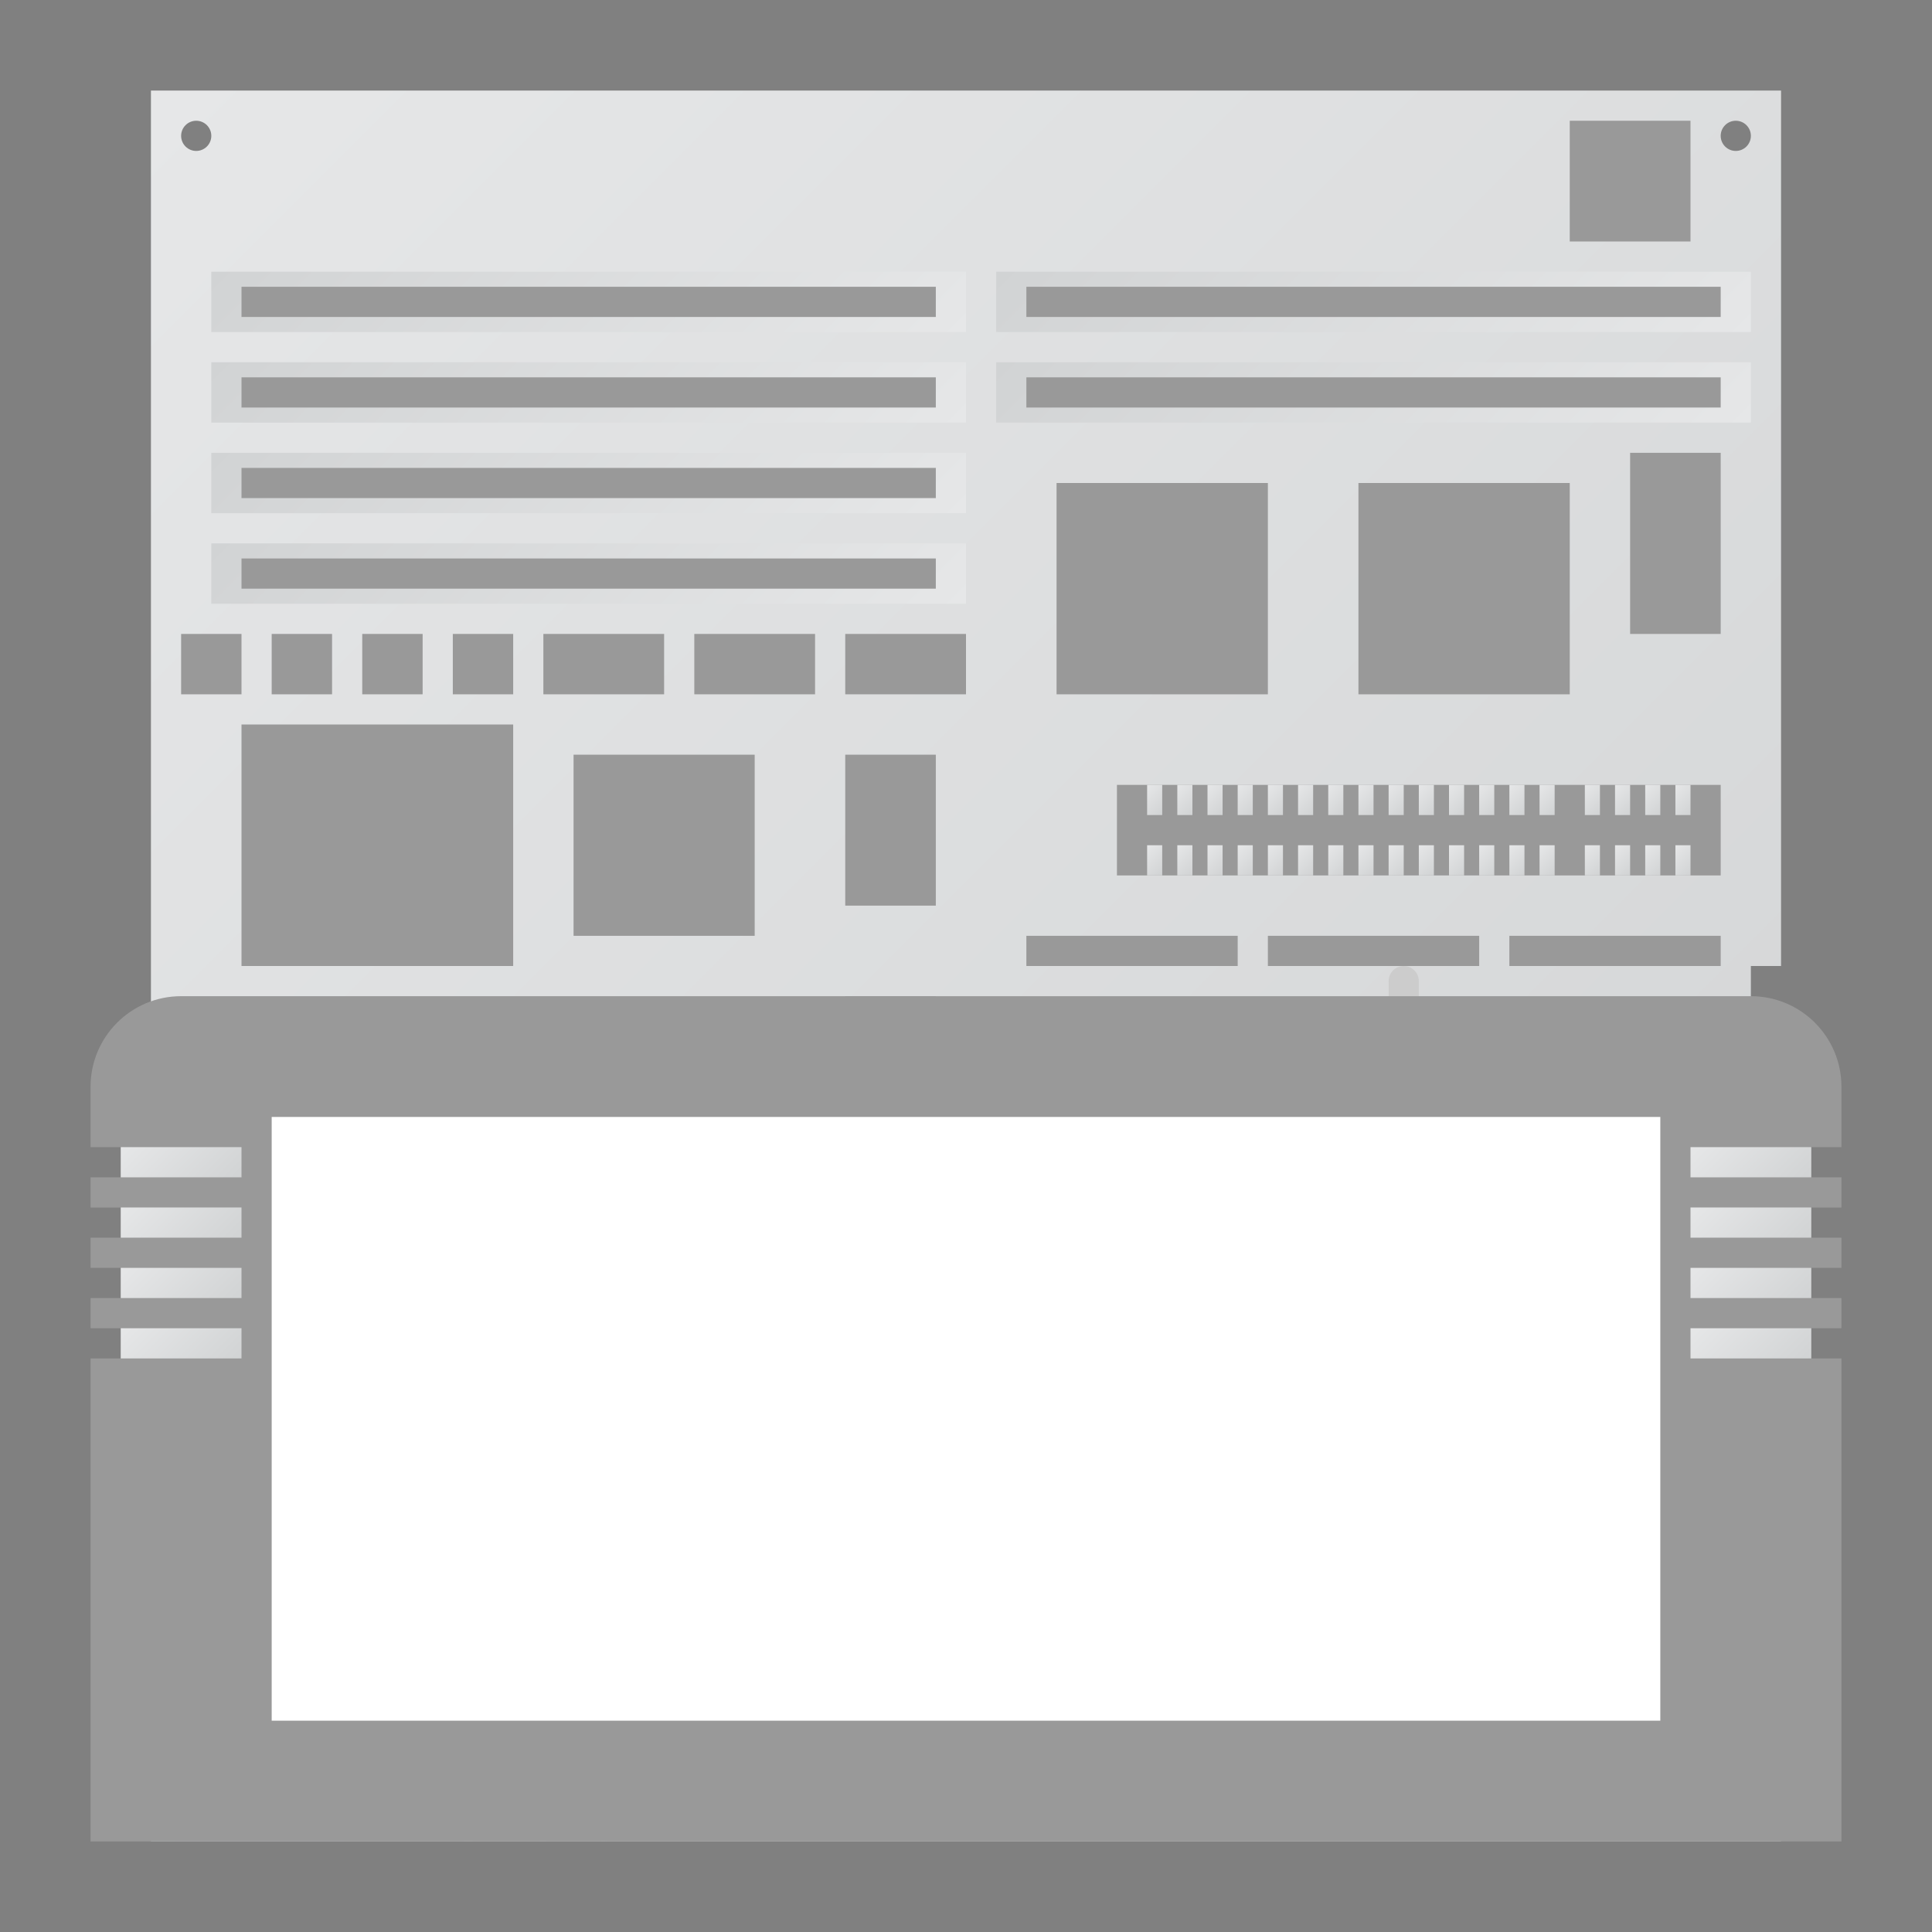 <?xml version="1.0" encoding="UTF-8" standalone="no"?>
<svg
   xmlns:dc="http://purl.org/dc/elements/1.1/"
   xmlns:cc="http://creativecommons.org/ns#"
   xmlns:rdf="http://www.w3.org/1999/02/22-rdf-syntax-ns#"
   xmlns:svg="http://www.w3.org/2000/svg"
   xmlns="http://www.w3.org/2000/svg"
   viewBox="0 0 320 320"
   height="320"
   width="320"
   xml:space="preserve"
   version="1.1"
   id="svg2"><rect x="0" y="0" width="320" height="320" fill="#808080" stroke="none"/><defs
     id="defs6"><clipPath
       id="clipPath16"
       clipPathUnits="userSpaceOnUse"><path
         id="path18"
         d="m 20,244 0,-232 216,0 0,72 -4,0 0,16 4,0 0,12 -4,0 0,16 4,0 0,116 -216,0 z m 208,-6 c 0,1.105 0.895,2 2,2 l 0,0 c 1.105,0 2,-0.895 2,-2 l 0,0 c 0,-1.105 -0.895,-2 -2,-2 l 0,0 c -1.105,0 -2,0.895 -2,2 m -204,0 c 0,1.105 0.896,2 2,2 l 0,0 c 1.104,0 2,-0.895 2,-2 l 0,0 c 0,-1.105 -0.896,-2 -2,-2 l 0,0 c -1.104,0 -2,0.895 -2,2 M 228,18 c 0,1.104 0.895,2 2,2 l 0,0 c 1.105,0 2,-0.896 2,-2 l 0,0 c 0,-1.104 -0.895,-2 -2,-2 l 0,0 c -1.105,0 -2,0.896 -2,2 M 24,18 c 0,1.104 0.896,2 2,2 l 0,0 c 1.104,0 2,-0.896 2,-2 l 0,0 c 0,-1.104 -0.896,-2 -2,-2 l 0,0 c -1.104,0 -2,0.896 -2,2" /></clipPath><linearGradient
       id="linearGradient24"
       spreadMethod="pad"
       gradientTransform="matrix(224,-224,-224,-224,16,240)"
       gradientUnits="userSpaceOnUse"
       y2="0"
       x2="1"
       y1="0"
       x1="0"><stop
         id="stop26"
         offset="0"
         style="stop-opacity:1;stop-color:#e6e7e8" /><stop
         id="stop28"
         offset="1"
         style="stop-opacity:1;stop-color:#d1d3d4" /></linearGradient><clipPath
       id="clipPath36"
       clipPathUnits="userSpaceOnUse"><path
         id="path38"
         d="M 0,256 256,256 256,0 0,0 0,256 Z" /></clipPath><clipPath
       id="clipPath66"
       clipPathUnits="userSpaceOnUse"><path
         id="path68"
         d="m 132,212 100,0 0,7.999 -100,0 0,-7.999 z" /></clipPath><linearGradient
       id="linearGradient74"
       spreadMethod="pad"
       gradientTransform="matrix(-54,54,54,54,209,189)"
       gradientUnits="userSpaceOnUse"
       y2="0"
       x2="1"
       y1="0"
       x1="0"><stop
         id="stop76"
         offset="0"
         style="stop-opacity:1;stop-color:#e6e7e8" /><stop
         id="stop78"
         offset="1"
         style="stop-opacity:1;stop-color:#d1d3d4" /></linearGradient><clipPath
       id="clipPath86"
       clipPathUnits="userSpaceOnUse"><path
         id="path88"
         d="m 132,200 100,0 0,8 -100,0 0,-8 z" /></clipPath><linearGradient
       id="linearGradient94"
       spreadMethod="pad"
       gradientTransform="matrix(-54,54,54,54,209,177)"
       gradientUnits="userSpaceOnUse"
       y2="0"
       x2="1"
       y1="0"
       x1="0"><stop
         id="stop96"
         offset="0"
         style="stop-opacity:1;stop-color:#e6e7e8" /><stop
         id="stop98"
         offset="1"
         style="stop-opacity:1;stop-color:#d1d3d4" /></linearGradient><clipPath
       id="clipPath106"
       clipPathUnits="userSpaceOnUse"><path
         id="path108"
         d="M 0,256 256,256 256,0 0,0 0,256 Z" /></clipPath><clipPath
       id="clipPath116"
       clipPathUnits="userSpaceOnUse"><path
         id="path118"
         d="m 28,212 100,0 0,7.999 -100,0 0,-7.999 z" /></clipPath><linearGradient
       id="linearGradient124"
       spreadMethod="pad"
       gradientTransform="matrix(-54,54,54,54,105,189)"
       gradientUnits="userSpaceOnUse"
       y2="0"
       x2="1"
       y1="0"
       x1="0"><stop
         id="stop126"
         offset="0"
         style="stop-opacity:1;stop-color:#e6e7e8" /><stop
         id="stop128"
         offset="1"
         style="stop-opacity:1;stop-color:#d1d3d4" /></linearGradient><clipPath
       id="clipPath136"
       clipPathUnits="userSpaceOnUse"><path
         id="path138"
         d="m 28,200 100,0 0,8 -100,0 0,-8 z" /></clipPath><linearGradient
       id="linearGradient144"
       spreadMethod="pad"
       gradientTransform="matrix(-54,54,54,54,105,177)"
       gradientUnits="userSpaceOnUse"
       y2="0"
       x2="1"
       y1="0"
       x1="0"><stop
         id="stop146"
         offset="0"
         style="stop-opacity:1;stop-color:#e6e7e8" /><stop
         id="stop148"
         offset="1"
         style="stop-opacity:1;stop-color:#d1d3d4" /></linearGradient><clipPath
       id="clipPath156"
       clipPathUnits="userSpaceOnUse"><path
         id="path158"
         d="m 28,188 100,0 0,8 -100,0 0,-8 z" /></clipPath><linearGradient
       id="linearGradient164"
       spreadMethod="pad"
       gradientTransform="matrix(-54,54,54,54,105,165)"
       gradientUnits="userSpaceOnUse"
       y2="0"
       x2="1"
       y1="0"
       x1="0"><stop
         id="stop166"
         offset="0"
         style="stop-opacity:1;stop-color:#e6e7e8" /><stop
         id="stop168"
         offset="1"
         style="stop-opacity:1;stop-color:#d1d3d4" /></linearGradient><clipPath
       id="clipPath176"
       clipPathUnits="userSpaceOnUse"><path
         id="path178"
         d="m 28,176 100,0 0,7.999 -100,0 0,-7.999 z" /></clipPath><linearGradient
       id="linearGradient184"
       spreadMethod="pad"
       gradientTransform="matrix(-54,54,54,54,105,153)"
       gradientUnits="userSpaceOnUse"
       y2="0"
       x2="1"
       y1="0"
       x1="0"><stop
         id="stop186"
         offset="0"
         style="stop-opacity:1;stop-color:#e6e7e8" /><stop
         id="stop188"
         offset="1"
         style="stop-opacity:1;stop-color:#d1d3d4" /></linearGradient><clipPath
       id="clipPath196"
       clipPathUnits="userSpaceOnUse"><path
         id="path198"
         d="m 152,148 2,0 0,4 -2,0 0,-4 z" /></clipPath><linearGradient
       id="linearGradient204"
       spreadMethod="pad"
       gradientTransform="matrix(3,-3,-3,-3,151.5,151.5)"
       gradientUnits="userSpaceOnUse"
       y2="0"
       x2="1"
       y1="0"
       x1="0"><stop
         id="stop206"
         offset="0"
         style="stop-opacity:1;stop-color:#e6e7e8" /><stop
         id="stop208"
         offset="1"
         style="stop-opacity:1;stop-color:#d1d3d4" /></linearGradient><clipPath
       id="clipPath216"
       clipPathUnits="userSpaceOnUse"><path
         id="path218"
         d="m 156,148 2.001,0 0,4 -2.001,0 0,-4 z" /></clipPath><linearGradient
       id="linearGradient224"
       spreadMethod="pad"
       gradientTransform="matrix(3,-3,-3,-3,155.5,151.5)"
       gradientUnits="userSpaceOnUse"
       y2="0"
       x2="1"
       y1="0"
       x1="0"><stop
         id="stop226"
         offset="0"
         style="stop-opacity:1;stop-color:#e6e7e8" /><stop
         id="stop228"
         offset="1"
         style="stop-opacity:1;stop-color:#d1d3d4" /></linearGradient><clipPath
       id="clipPath236"
       clipPathUnits="userSpaceOnUse"><path
         id="path238"
         d="m 160,148 2,0 0,4 -2,0 0,-4 z" /></clipPath><linearGradient
       id="linearGradient244"
       spreadMethod="pad"
       gradientTransform="matrix(3,-3,-3,-3,159.5,151.5)"
       gradientUnits="userSpaceOnUse"
       y2="0"
       x2="1"
       y1="0"
       x1="0"><stop
         id="stop246"
         offset="0"
         style="stop-opacity:1;stop-color:#e6e7e8" /><stop
         id="stop248"
         offset="1"
         style="stop-opacity:1;stop-color:#d1d3d4" /></linearGradient><clipPath
       id="clipPath256"
       clipPathUnits="userSpaceOnUse"><path
         id="path258"
         d="m 164,148 2,0 0,4 -2,0 0,-4 z" /></clipPath><linearGradient
       id="linearGradient264"
       spreadMethod="pad"
       gradientTransform="matrix(3,-3,-3,-3,163.5,151.5)"
       gradientUnits="userSpaceOnUse"
       y2="0"
       x2="1"
       y1="0"
       x1="0"><stop
         id="stop266"
         offset="0"
         style="stop-opacity:1;stop-color:#e6e7e8" /><stop
         id="stop268"
         offset="1"
         style="stop-opacity:1;stop-color:#d1d3d4" /></linearGradient><clipPath
       id="clipPath276"
       clipPathUnits="userSpaceOnUse"><path
         id="path278"
         d="m 168,148 2,0 0,4 -2,0 0,-4 z" /></clipPath><linearGradient
       id="linearGradient284"
       spreadMethod="pad"
       gradientTransform="matrix(3,-3,-3,-3,167.5,151.5)"
       gradientUnits="userSpaceOnUse"
       y2="0"
       x2="1"
       y1="0"
       x1="0"><stop
         id="stop286"
         offset="0"
         style="stop-opacity:1;stop-color:#e6e7e8" /><stop
         id="stop288"
         offset="1"
         style="stop-opacity:1;stop-color:#d1d3d4" /></linearGradient><clipPath
       id="clipPath296"
       clipPathUnits="userSpaceOnUse"><path
         id="path298"
         d="m 172,148 2,0 0,4 -2,0 0,-4 z" /></clipPath><linearGradient
       id="linearGradient304"
       spreadMethod="pad"
       gradientTransform="matrix(3,-3,-3,-3,171.5,151.5)"
       gradientUnits="userSpaceOnUse"
       y2="0"
       x2="1"
       y1="0"
       x1="0"><stop
         id="stop306"
         offset="0"
         style="stop-opacity:1;stop-color:#e6e7e8" /><stop
         id="stop308"
         offset="1"
         style="stop-opacity:1;stop-color:#d1d3d4" /></linearGradient><clipPath
       id="clipPath316"
       clipPathUnits="userSpaceOnUse"><path
         id="path318"
         d="m 176,148 2,0 0,4 -2,0 0,-4 z" /></clipPath><linearGradient
       id="linearGradient324"
       spreadMethod="pad"
       gradientTransform="matrix(3,-3,-3,-3,175.5,151.5)"
       gradientUnits="userSpaceOnUse"
       y2="0"
       x2="1"
       y1="0"
       x1="0"><stop
         id="stop326"
         offset="0"
         style="stop-opacity:1;stop-color:#e6e7e8" /><stop
         id="stop328"
         offset="1"
         style="stop-opacity:1;stop-color:#d1d3d4" /></linearGradient><clipPath
       id="clipPath336"
       clipPathUnits="userSpaceOnUse"><path
         id="path338"
         d="m 180,148 2,0 0,4 -2,0 0,-4 z" /></clipPath><linearGradient
       id="linearGradient344"
       spreadMethod="pad"
       gradientTransform="matrix(3,-3,-3,-3,179.5,151.5)"
       gradientUnits="userSpaceOnUse"
       y2="0"
       x2="1"
       y1="0"
       x1="0"><stop
         id="stop346"
         offset="0"
         style="stop-opacity:1;stop-color:#e6e7e8" /><stop
         id="stop348"
         offset="1"
         style="stop-opacity:1;stop-color:#d1d3d4" /></linearGradient><clipPath
       id="clipPath356"
       clipPathUnits="userSpaceOnUse"><path
         id="path358"
         d="m 184,148 2.001,0 0,4 -2.001,0 0,-4 z" /></clipPath><linearGradient
       id="linearGradient364"
       spreadMethod="pad"
       gradientTransform="matrix(3,-3,-3,-3,183.5,151.5)"
       gradientUnits="userSpaceOnUse"
       y2="0"
       x2="1"
       y1="0"
       x1="0"><stop
         id="stop366"
         offset="0"
         style="stop-opacity:1;stop-color:#e6e7e8" /><stop
         id="stop368"
         offset="1"
         style="stop-opacity:1;stop-color:#d1d3d4" /></linearGradient><clipPath
       id="clipPath376"
       clipPathUnits="userSpaceOnUse"><path
         id="path378"
         d="m 188,148 2,0 0,4 -2,0 0,-4 z" /></clipPath><linearGradient
       id="linearGradient384"
       spreadMethod="pad"
       gradientTransform="matrix(3,-3,-3,-3,187.5,151.5)"
       gradientUnits="userSpaceOnUse"
       y2="0"
       x2="1"
       y1="0"
       x1="0"><stop
         id="stop386"
         offset="0"
         style="stop-opacity:1;stop-color:#e6e7e8" /><stop
         id="stop388"
         offset="1"
         style="stop-opacity:1;stop-color:#d1d3d4" /></linearGradient><clipPath
       id="clipPath396"
       clipPathUnits="userSpaceOnUse"><path
         id="path398"
         d="m 192,148 2.001,0 0,4 -2.001,0 0,-4 z" /></clipPath><linearGradient
       id="linearGradient404"
       spreadMethod="pad"
       gradientTransform="matrix(3,-3,-3,-3,191.5,151.5)"
       gradientUnits="userSpaceOnUse"
       y2="0"
       x2="1"
       y1="0"
       x1="0"><stop
         id="stop406"
         offset="0"
         style="stop-opacity:1;stop-color:#e6e7e8" /><stop
         id="stop408"
         offset="1"
         style="stop-opacity:1;stop-color:#d1d3d4" /></linearGradient><clipPath
       id="clipPath416"
       clipPathUnits="userSpaceOnUse"><path
         id="path418"
         d="m 196,148 2,0 0,4 -2,0 0,-4 z" /></clipPath><linearGradient
       id="linearGradient424"
       spreadMethod="pad"
       gradientTransform="matrix(3,-3,-3,-3,195.5,151.5)"
       gradientUnits="userSpaceOnUse"
       y2="0"
       x2="1"
       y1="0"
       x1="0"><stop
         id="stop426"
         offset="0"
         style="stop-opacity:1;stop-color:#e6e7e8" /><stop
         id="stop428"
         offset="1"
         style="stop-opacity:1;stop-color:#d1d3d4" /></linearGradient><clipPath
       id="clipPath436"
       clipPathUnits="userSpaceOnUse"><path
         id="path438"
         d="m 200,148 2,0 0,4 -2,0 0,-4 z" /></clipPath><linearGradient
       id="linearGradient444"
       spreadMethod="pad"
       gradientTransform="matrix(3,-3,-3,-3,199.5,151.5)"
       gradientUnits="userSpaceOnUse"
       y2="0"
       x2="1"
       y1="0"
       x1="0"><stop
         id="stop446"
         offset="0"
         style="stop-opacity:1;stop-color:#e6e7e8" /><stop
         id="stop448"
         offset="1"
         style="stop-opacity:1;stop-color:#d1d3d4" /></linearGradient><clipPath
       id="clipPath456"
       clipPathUnits="userSpaceOnUse"><path
         id="path458"
         d="m 204,148 2,0 0,4 -2,0 0,-4 z" /></clipPath><linearGradient
       id="linearGradient464"
       spreadMethod="pad"
       gradientTransform="matrix(3,-3,-3,-3,203.5,151.5)"
       gradientUnits="userSpaceOnUse"
       y2="0"
       x2="1"
       y1="0"
       x1="0"><stop
         id="stop466"
         offset="0"
         style="stop-opacity:1;stop-color:#e6e7e8" /><stop
         id="stop468"
         offset="1"
         style="stop-opacity:1;stop-color:#d1d3d4" /></linearGradient><clipPath
       id="clipPath476"
       clipPathUnits="userSpaceOnUse"><path
         id="path478"
         d="m 210,148 2.001,0 0,4 -2.001,0 0,-4 z" /></clipPath><linearGradient
       id="linearGradient484"
       spreadMethod="pad"
       gradientTransform="matrix(3,-3,-3,-3,209.5,151.5)"
       gradientUnits="userSpaceOnUse"
       y2="0"
       x2="1"
       y1="0"
       x1="0"><stop
         id="stop486"
         offset="0"
         style="stop-opacity:1;stop-color:#e6e7e8" /><stop
         id="stop488"
         offset="1"
         style="stop-opacity:1;stop-color:#d1d3d4" /></linearGradient><clipPath
       id="clipPath496"
       clipPathUnits="userSpaceOnUse"><path
         id="path498"
         d="m 214,148 2,0 0,4 -2,0 0,-4 z" /></clipPath><linearGradient
       id="linearGradient504"
       spreadMethod="pad"
       gradientTransform="matrix(3,-3,-3,-3,213.5,151.5)"
       gradientUnits="userSpaceOnUse"
       y2="0"
       x2="1"
       y1="0"
       x1="0"><stop
         id="stop506"
         offset="0"
         style="stop-opacity:1;stop-color:#e6e7e8" /><stop
         id="stop508"
         offset="1"
         style="stop-opacity:1;stop-color:#d1d3d4" /></linearGradient><clipPath
       id="clipPath516"
       clipPathUnits="userSpaceOnUse"><path
         id="path518"
         d="m 218,148 2,0 0,4 -2,0 0,-4 z" /></clipPath><linearGradient
       id="linearGradient524"
       spreadMethod="pad"
       gradientTransform="matrix(3,-3,-3,-3,217.5,151.5)"
       gradientUnits="userSpaceOnUse"
       y2="0"
       x2="1"
       y1="0"
       x1="0"><stop
         id="stop526"
         offset="0"
         style="stop-opacity:1;stop-color:#e6e7e8" /><stop
         id="stop528"
         offset="1"
         style="stop-opacity:1;stop-color:#d1d3d4" /></linearGradient><clipPath
       id="clipPath536"
       clipPathUnits="userSpaceOnUse"><path
         id="path538"
         d="m 222,148 2,0 0,4 -2,0 0,-4 z" /></clipPath><linearGradient
       id="linearGradient544"
       spreadMethod="pad"
       gradientTransform="matrix(3,-3,-3,-3,221.5,151.5)"
       gradientUnits="userSpaceOnUse"
       y2="0"
       x2="1"
       y1="0"
       x1="0"><stop
         id="stop546"
         offset="0"
         style="stop-opacity:1;stop-color:#e6e7e8" /><stop
         id="stop548"
         offset="1"
         style="stop-opacity:1;stop-color:#d1d3d4" /></linearGradient><clipPath
       id="clipPath556"
       clipPathUnits="userSpaceOnUse"><path
         id="path558"
         d="m 152,140 2,0 0,4 -2,0 0,-4 z" /></clipPath><linearGradient
       id="linearGradient564"
       spreadMethod="pad"
       gradientTransform="matrix(3,-3,-3,-3,151.5,143.5)"
       gradientUnits="userSpaceOnUse"
       y2="0"
       x2="1"
       y1="0"
       x1="0"><stop
         id="stop566"
         offset="0"
         style="stop-opacity:1;stop-color:#e6e7e8" /><stop
         id="stop568"
         offset="1"
         style="stop-opacity:1;stop-color:#d1d3d4" /></linearGradient><clipPath
       id="clipPath576"
       clipPathUnits="userSpaceOnUse"><path
         id="path578"
         d="m 156,140 2.001,0 0,4 -2.001,0 0,-4 z" /></clipPath><linearGradient
       id="linearGradient584"
       spreadMethod="pad"
       gradientTransform="matrix(3,-3,-3,-3,155.5,143.5)"
       gradientUnits="userSpaceOnUse"
       y2="0"
       x2="1"
       y1="0"
       x1="0"><stop
         id="stop586"
         offset="0"
         style="stop-opacity:1;stop-color:#e6e7e8" /><stop
         id="stop588"
         offset="1"
         style="stop-opacity:1;stop-color:#d1d3d4" /></linearGradient><clipPath
       id="clipPath596"
       clipPathUnits="userSpaceOnUse"><path
         id="path598"
         d="m 160,140 2,0 0,4 -2,0 0,-4 z" /></clipPath><linearGradient
       id="linearGradient604"
       spreadMethod="pad"
       gradientTransform="matrix(3,-3,-3,-3,159.5,143.5)"
       gradientUnits="userSpaceOnUse"
       y2="0"
       x2="1"
       y1="0"
       x1="0"><stop
         id="stop606"
         offset="0"
         style="stop-opacity:1;stop-color:#e6e7e8" /><stop
         id="stop608"
         offset="1"
         style="stop-opacity:1;stop-color:#d1d3d4" /></linearGradient><clipPath
       id="clipPath616"
       clipPathUnits="userSpaceOnUse"><path
         id="path618"
         d="m 164,140 2,0 0,4 -2,0 0,-4 z" /></clipPath><linearGradient
       id="linearGradient624"
       spreadMethod="pad"
       gradientTransform="matrix(3,-3,-3,-3,163.5,143.5)"
       gradientUnits="userSpaceOnUse"
       y2="0"
       x2="1"
       y1="0"
       x1="0"><stop
         id="stop626"
         offset="0"
         style="stop-opacity:1;stop-color:#e6e7e8" /><stop
         id="stop628"
         offset="1"
         style="stop-opacity:1;stop-color:#d1d3d4" /></linearGradient><clipPath
       id="clipPath636"
       clipPathUnits="userSpaceOnUse"><path
         id="path638"
         d="m 168,140 2,0 0,4 -2,0 0,-4 z" /></clipPath><linearGradient
       id="linearGradient644"
       spreadMethod="pad"
       gradientTransform="matrix(3,-3,-3,-3,167.5,143.5)"
       gradientUnits="userSpaceOnUse"
       y2="0"
       x2="1"
       y1="0"
       x1="0"><stop
         id="stop646"
         offset="0"
         style="stop-opacity:1;stop-color:#e6e7e8" /><stop
         id="stop648"
         offset="1"
         style="stop-opacity:1;stop-color:#d1d3d4" /></linearGradient><clipPath
       id="clipPath656"
       clipPathUnits="userSpaceOnUse"><path
         id="path658"
         d="m 172,140 2,0 0,4 -2,0 0,-4 z" /></clipPath><linearGradient
       id="linearGradient664"
       spreadMethod="pad"
       gradientTransform="matrix(3,-3,-3,-3,171.5,143.5)"
       gradientUnits="userSpaceOnUse"
       y2="0"
       x2="1"
       y1="0"
       x1="0"><stop
         id="stop666"
         offset="0"
         style="stop-opacity:1;stop-color:#e6e7e8" /><stop
         id="stop668"
         offset="1"
         style="stop-opacity:1;stop-color:#d1d3d4" /></linearGradient><clipPath
       id="clipPath676"
       clipPathUnits="userSpaceOnUse"><path
         id="path678"
         d="m 176,140 2,0 0,4 -2,0 0,-4 z" /></clipPath><linearGradient
       id="linearGradient684"
       spreadMethod="pad"
       gradientTransform="matrix(3,-3,-3,-3,175.5,143.5)"
       gradientUnits="userSpaceOnUse"
       y2="0"
       x2="1"
       y1="0"
       x1="0"><stop
         id="stop686"
         offset="0"
         style="stop-opacity:1;stop-color:#e6e7e8" /><stop
         id="stop688"
         offset="1"
         style="stop-opacity:1;stop-color:#d1d3d4" /></linearGradient><clipPath
       id="clipPath696"
       clipPathUnits="userSpaceOnUse"><path
         id="path698"
         d="m 180,140 2,0 0,4 -2,0 0,-4 z" /></clipPath><linearGradient
       id="linearGradient704"
       spreadMethod="pad"
       gradientTransform="matrix(3,-3,-3,-3,179.5,143.5)"
       gradientUnits="userSpaceOnUse"
       y2="0"
       x2="1"
       y1="0"
       x1="0"><stop
         id="stop706"
         offset="0"
         style="stop-opacity:1;stop-color:#e6e7e8" /><stop
         id="stop708"
         offset="1"
         style="stop-opacity:1;stop-color:#d1d3d4" /></linearGradient><clipPath
       id="clipPath716"
       clipPathUnits="userSpaceOnUse"><path
         id="path718"
         d="m 184,140 2.001,0 0,4 -2.001,0 0,-4 z" /></clipPath><linearGradient
       id="linearGradient724"
       spreadMethod="pad"
       gradientTransform="matrix(3,-3,-3,-3,183.5,143.5)"
       gradientUnits="userSpaceOnUse"
       y2="0"
       x2="1"
       y1="0"
       x1="0"><stop
         id="stop726"
         offset="0"
         style="stop-opacity:1;stop-color:#e6e7e8" /><stop
         id="stop728"
         offset="1"
         style="stop-opacity:1;stop-color:#d1d3d4" /></linearGradient><clipPath
       id="clipPath736"
       clipPathUnits="userSpaceOnUse"><path
         id="path738"
         d="m 188,140 2,0 0,4 -2,0 0,-4 z" /></clipPath><linearGradient
       id="linearGradient744"
       spreadMethod="pad"
       gradientTransform="matrix(3,-3,-3,-3,187.5,143.5)"
       gradientUnits="userSpaceOnUse"
       y2="0"
       x2="1"
       y1="0"
       x1="0"><stop
         id="stop746"
         offset="0"
         style="stop-opacity:1;stop-color:#e6e7e8" /><stop
         id="stop748"
         offset="1"
         style="stop-opacity:1;stop-color:#d1d3d4" /></linearGradient><clipPath
       id="clipPath756"
       clipPathUnits="userSpaceOnUse"><path
         id="path758"
         d="m 192,140 2.001,0 0,4 -2.001,0 0,-4 z" /></clipPath><linearGradient
       id="linearGradient764"
       spreadMethod="pad"
       gradientTransform="matrix(3,-3,-3,-3,191.5,143.5)"
       gradientUnits="userSpaceOnUse"
       y2="0"
       x2="1"
       y1="0"
       x1="0"><stop
         id="stop766"
         offset="0"
         style="stop-opacity:1;stop-color:#e6e7e8" /><stop
         id="stop768"
         offset="1"
         style="stop-opacity:1;stop-color:#d1d3d4" /></linearGradient><clipPath
       id="clipPath776"
       clipPathUnits="userSpaceOnUse"><path
         id="path778"
         d="m 196,140 2,0 0,4 -2,0 0,-4 z" /></clipPath><linearGradient
       id="linearGradient784"
       spreadMethod="pad"
       gradientTransform="matrix(3,-3,-3,-3,195.5,143.5)"
       gradientUnits="userSpaceOnUse"
       y2="0"
       x2="1"
       y1="0"
       x1="0"><stop
         id="stop786"
         offset="0"
         style="stop-opacity:1;stop-color:#e6e7e8" /><stop
         id="stop788"
         offset="1"
         style="stop-opacity:1;stop-color:#d1d3d4" /></linearGradient><clipPath
       id="clipPath796"
       clipPathUnits="userSpaceOnUse"><path
         id="path798"
         d="m 200,140 2,0 0,4 -2,0 0,-4 z" /></clipPath><linearGradient
       id="linearGradient804"
       spreadMethod="pad"
       gradientTransform="matrix(3,-3,-3,-3,199.5,143.5)"
       gradientUnits="userSpaceOnUse"
       y2="0"
       x2="1"
       y1="0"
       x1="0"><stop
         id="stop806"
         offset="0"
         style="stop-opacity:1;stop-color:#e6e7e8" /><stop
         id="stop808"
         offset="1"
         style="stop-opacity:1;stop-color:#d1d3d4" /></linearGradient><clipPath
       id="clipPath816"
       clipPathUnits="userSpaceOnUse"><path
         id="path818"
         d="m 204,140 2,0 0,4 -2,0 0,-4 z" /></clipPath><linearGradient
       id="linearGradient824"
       spreadMethod="pad"
       gradientTransform="matrix(3,-3,-3,-3,203.5,143.5)"
       gradientUnits="userSpaceOnUse"
       y2="0"
       x2="1"
       y1="0"
       x1="0"><stop
         id="stop826"
         offset="0"
         style="stop-opacity:1;stop-color:#e6e7e8" /><stop
         id="stop828"
         offset="1"
         style="stop-opacity:1;stop-color:#d1d3d4" /></linearGradient><clipPath
       id="clipPath836"
       clipPathUnits="userSpaceOnUse"><path
         id="path838"
         d="m 210,140 2.001,0 0,4 -2.001,0 0,-4 z" /></clipPath><linearGradient
       id="linearGradient844"
       spreadMethod="pad"
       gradientTransform="matrix(3,-3,-3,-3,209.5,143.5)"
       gradientUnits="userSpaceOnUse"
       y2="0"
       x2="1"
       y1="0"
       x1="0"><stop
         id="stop846"
         offset="0"
         style="stop-opacity:1;stop-color:#e6e7e8" /><stop
         id="stop848"
         offset="1"
         style="stop-opacity:1;stop-color:#d1d3d4" /></linearGradient><clipPath
       id="clipPath856"
       clipPathUnits="userSpaceOnUse"><path
         id="path858"
         d="m 214,140 2,0 0,4 -2,0 0,-4 z" /></clipPath><linearGradient
       id="linearGradient864"
       spreadMethod="pad"
       gradientTransform="matrix(3,-3,-3,-3,213.5,143.5)"
       gradientUnits="userSpaceOnUse"
       y2="0"
       x2="1"
       y1="0"
       x1="0"><stop
         id="stop866"
         offset="0"
         style="stop-opacity:1;stop-color:#e6e7e8" /><stop
         id="stop868"
         offset="1"
         style="stop-opacity:1;stop-color:#d1d3d4" /></linearGradient><clipPath
       id="clipPath876"
       clipPathUnits="userSpaceOnUse"><path
         id="path878"
         d="m 218,140 2,0 0,4 -2,0 0,-4 z" /></clipPath><linearGradient
       id="linearGradient884"
       spreadMethod="pad"
       gradientTransform="matrix(3,-3,-3,-3,217.5,143.5)"
       gradientUnits="userSpaceOnUse"
       y2="0"
       x2="1"
       y1="0"
       x1="0"><stop
         id="stop886"
         offset="0"
         style="stop-opacity:1;stop-color:#e6e7e8" /><stop
         id="stop888"
         offset="1"
         style="stop-opacity:1;stop-color:#d1d3d4" /></linearGradient><clipPath
       id="clipPath896"
       clipPathUnits="userSpaceOnUse"><path
         id="path898"
         d="m 222,140 2,0 0,4 -2,0 0,-4 z" /></clipPath><linearGradient
       id="linearGradient904"
       spreadMethod="pad"
       gradientTransform="matrix(3,-3,-3,-3,221.5,143.5)"
       gradientUnits="userSpaceOnUse"
       y2="0"
       x2="1"
       y1="0"
       x1="0"><stop
         id="stop906"
         offset="0"
         style="stop-opacity:1;stop-color:#e6e7e8" /><stop
         id="stop908"
         offset="1"
         style="stop-opacity:1;stop-color:#d1d3d4" /></linearGradient><clipPath
       id="clipPath916"
       clipPathUnits="userSpaceOnUse"><path
         id="path918"
         d="M 0,256 256,256 256,0 0,0 0,256 Z" /></clipPath><clipPath
       id="clipPath1128"
       clipPathUnits="userSpaceOnUse"><path
         id="path1130"
         d="m 16,100 16,0 0,4.001 -16,0 0,-4.001 z" /></clipPath><linearGradient
       id="linearGradient1136"
       spreadMethod="pad"
       gradientTransform="matrix(10,-10,-10,-10,19,107)"
       gradientUnits="userSpaceOnUse"
       y2="0"
       x2="1"
       y1="0"
       x1="0"><stop
         id="stop1138"
         offset="0"
         style="stop-opacity:1;stop-color:#e6e7e8" /><stop
         id="stop1140"
         offset="1"
         style="stop-opacity:1;stop-color:#d1d3d4" /></linearGradient><clipPath
       id="clipPath1148"
       clipPathUnits="userSpaceOnUse"><path
         id="path1150"
         d="m 16,92 16,0 0,4.001 -16,0 L 16,92 Z" /></clipPath><linearGradient
       id="linearGradient1156"
       spreadMethod="pad"
       gradientTransform="matrix(10,-10,-10,-10,19,99)"
       gradientUnits="userSpaceOnUse"
       y2="0"
       x2="1"
       y1="0"
       x1="0"><stop
         id="stop1158"
         offset="0"
         style="stop-opacity:1;stop-color:#e6e7e8" /><stop
         id="stop1160"
         offset="1"
         style="stop-opacity:1;stop-color:#d1d3d4" /></linearGradient><clipPath
       id="clipPath1168"
       clipPathUnits="userSpaceOnUse"><path
         id="path1170"
         d="m 16,84 16,0 0,4.001 -16,0 L 16,84 Z" /></clipPath><linearGradient
       id="linearGradient1176"
       spreadMethod="pad"
       gradientTransform="matrix(10,-10,-10,-10,19,91)"
       gradientUnits="userSpaceOnUse"
       y2="0"
       x2="1"
       y1="0"
       x1="0"><stop
         id="stop1178"
         offset="0"
         style="stop-opacity:1;stop-color:#e6e7e8" /><stop
         id="stop1180"
         offset="1"
         style="stop-opacity:1;stop-color:#d1d3d4" /></linearGradient><clipPath
       id="clipPath1188"
       clipPathUnits="userSpaceOnUse"><path
         id="path1190"
         d="m 16,76 16,0 0,4.001 -16,0 L 16,76 Z" /></clipPath><linearGradient
       id="linearGradient1196"
       spreadMethod="pad"
       gradientTransform="matrix(10,-10,-10,-10,19,83)"
       gradientUnits="userSpaceOnUse"
       y2="0"
       x2="1"
       y1="0"
       x1="0"><stop
         id="stop1198"
         offset="0"
         style="stop-opacity:1;stop-color:#e6e7e8" /><stop
         id="stop1200"
         offset="1"
         style="stop-opacity:1;stop-color:#d1d3d4" /></linearGradient><clipPath
       id="clipPath1208"
       clipPathUnits="userSpaceOnUse"><path
         id="path1210"
         d="m 224,100 16,0 0,4.001 -16,0 0,-4.001 z" /></clipPath><linearGradient
       id="linearGradient1216"
       spreadMethod="pad"
       gradientTransform="matrix(10,-10,-10,-10,227,107)"
       gradientUnits="userSpaceOnUse"
       y2="0"
       x2="1"
       y1="0"
       x1="0"><stop
         id="stop1218"
         offset="0"
         style="stop-opacity:1;stop-color:#e6e7e8" /><stop
         id="stop1220"
         offset="1"
         style="stop-opacity:1;stop-color:#d1d3d4" /></linearGradient><clipPath
       id="clipPath1228"
       clipPathUnits="userSpaceOnUse"><path
         id="path1230"
         d="m 224,92 16,0 0,4.001 -16,0 0,-4.001 z" /></clipPath><linearGradient
       id="linearGradient1236"
       spreadMethod="pad"
       gradientTransform="matrix(10,-10,-10,-10,227,99)"
       gradientUnits="userSpaceOnUse"
       y2="0"
       x2="1"
       y1="0"
       x1="0"><stop
         id="stop1238"
         offset="0"
         style="stop-opacity:1;stop-color:#e6e7e8" /><stop
         id="stop1240"
         offset="1"
         style="stop-opacity:1;stop-color:#d1d3d4" /></linearGradient><clipPath
       id="clipPath1248"
       clipPathUnits="userSpaceOnUse"><path
         id="path1250"
         d="m 224,84 16,0 0,4.001 -16,0 0,-4.001 z" /></clipPath><linearGradient
       id="linearGradient1256"
       spreadMethod="pad"
       gradientTransform="matrix(10,-10,-10,-10,227,91)"
       gradientUnits="userSpaceOnUse"
       y2="0"
       x2="1"
       y1="0"
       x1="0"><stop
         id="stop1258"
         offset="0"
         style="stop-opacity:1;stop-color:#e6e7e8" /><stop
         id="stop1260"
         offset="1"
         style="stop-opacity:1;stop-color:#d1d3d4" /></linearGradient><clipPath
       id="clipPath1268"
       clipPathUnits="userSpaceOnUse"><path
         id="path1270"
         d="m 224,76 16,0 0,4.001 -16,0 0,-4.001 z" /></clipPath><linearGradient
       id="linearGradient1276"
       spreadMethod="pad"
       gradientTransform="matrix(10,-10,-10,-10,227,83)"
       gradientUnits="userSpaceOnUse"
       y2="0"
       x2="1"
       y1="0"
       x1="0"><stop
         id="stop1278"
         offset="0"
         style="stop-opacity:1;stop-color:#e6e7e8" /><stop
         id="stop1280"
         offset="1"
         style="stop-opacity:1;stop-color:#d1d3d4" /></linearGradient></defs><g
     transform="matrix(1.25,0,0,-1.25,0,320)"
     id="g10"><g
       id="g12"><g
         clip-path="url(#clipPath16)"
         id="g14"><g
           id="g20"><g
             id="g22"><path
               id="path30"
               style="fill:url(#linearGradient24);stroke:none"
               d="m 20,244 0,-232 216,0 0,72 -4,0 0,16 4,0 0,12 -4,0 0,16 4,0 0,116 -216,0 z m 208,-6 c 0,1.105 0.895,2 2,2 l 0,0 c 1.105,0 2,-0.895 2,-2 l 0,0 c 0,-1.105 -0.895,-2 -2,-2 l 0,0 c -1.105,0 -2,0.895 -2,2 m -204,0 c 0,1.105 0.896,2 2,2 l 0,0 c 1.104,0 2,-0.895 2,-2 l 0,0 c 0,-1.105 -0.896,-2 -2,-2 l 0,0 c -1.104,0 -2,0.895 -2,2 M 228,18 c 0,1.104 0.895,2 2,2 l 0,0 c 1.105,0 2,-0.896 2,-2 l 0,0 c 0,-1.104 -0.895,-2 -2,-2 l 0,0 c -1.105,0 -2,0.896 -2,2 M 24,18 c 0,1.104 0.896,2 2,2 l 0,0 c 1.104,0 2,-0.896 2,-2 l 0,0 c 0,-1.104 -0.896,-2 -2,-2 l 0,0 c -1.104,0 -2,0.896 -2,2" /></g></g></g></g><g
       id="g32"><g
         clip-path="url(#clipPath36)"
         id="g34"><path
           id="path40"
           style="fill:#666666;fill-opacity:1;fill-rule:nonzero;stroke:none"
           d="m 112,16 -2,0 0,4 2,0 0,-4 z" /><path
           id="path42"
           style="fill:#e77f22;fill-opacity:1;fill-rule:nonzero;stroke:none"
           d="m 116,16 -2,0 0,4 2,0 0,-4 z" /><path
           id="path44"
           style="fill:#666666;fill-opacity:1;fill-rule:nonzero;stroke:none"
           d="m 104,16 -2,0 0,4 2,0 0,-4 z" /><path
           id="path46"
           style="fill:#666666;fill-opacity:1;fill-rule:nonzero;stroke:none"
           d="m 108,16 -2,0 0,4 2,0 0,-4 z" /><path
           id="path48"
           style="fill:#4b5da7;fill-opacity:1;fill-rule:nonzero;stroke:none"
           d="m 96,16 -2,0 0,4 2,0 0,-4 z" /><path
           id="path50"
           style="fill:#4b5da7;fill-opacity:1;fill-rule:nonzero;stroke:none"
           d="m 100,16 -2,0 0,4 2,0 0,-4 z" /><path
           id="path52"
           style="fill:#e77f22;fill-opacity:1;fill-rule:nonzero;stroke:none"
           d="m 88,16 -2,0 0,4 2,0 0,-4 z" /><path
           id="path54"
           style="fill:#e77f22;fill-opacity:1;fill-rule:nonzero;stroke:none"
           d="m 92,16 -2,0 0,4 2,0 0,-4 z" /><path
           id="path56"
           style="fill:#e77f22;fill-opacity:1;fill-rule:nonzero;stroke:none"
           d="m 120,16 -2,0 0,4 2,0 0,-4 z" /><path
           id="path58"
           style="fill:#e77f22;fill-opacity:1;fill-rule:nonzero;stroke:none"
           d="m 124,16 -2,0 0,4 2,0 0,-4 z" /><path
           id="path60"
           style="fill:#e77f22;fill-opacity:1;fill-rule:nonzero;stroke:none"
           d="m 128,16 -2,0 0,4 2,0 0,-4 z" /></g></g><g
       id="g62"><g
         clip-path="url(#clipPath66)"
         id="g64"><g
           id="g70"><g
             id="g72"><path
               id="path80"
               style="fill:url(#linearGradient74);stroke:none"
               d="m 132,212 100,0 0,7.999 -100,0 0,-7.999 z" /></g></g></g></g><g
       id="g82"><g
         clip-path="url(#clipPath86)"
         id="g84"><g
           id="g90"><g
             id="g92"><path
               id="path100"
               style="fill:url(#linearGradient94);stroke:none"
               d="m 132,200 100,0 0,8 -100,0 0,-8 z" /></g></g></g></g><g
       id="g102"><g
         clip-path="url(#clipPath106)"
         id="g104"><path
           id="path110"
           style="fill:#999999;fill-opacity:1;fill-rule:nonzero;stroke:none"
           d="m 228,140 -80,0 0,12 80,0 0,-12 z" /></g></g><g
       id="g112"><g
         clip-path="url(#clipPath116)"
         id="g114"><g
           id="g120"><g
             id="g122"><path
               id="path130"
               style="fill:url(#linearGradient124);stroke:none"
               d="m 28,212 100,0 0,7.999 -100,0 0,-7.999 z" /></g></g></g></g><g
       id="g132"><g
         clip-path="url(#clipPath136)"
         id="g134"><g
           id="g140"><g
             id="g142"><path
               id="path150"
               style="fill:url(#linearGradient144);stroke:none"
               d="m 28,200 100,0 0,8 -100,0 0,-8 z" /></g></g></g></g><g
       id="g152"><g
         clip-path="url(#clipPath156)"
         id="g154"><g
           id="g160"><g
             id="g162"><path
               id="path170"
               style="fill:url(#linearGradient164);stroke:none"
               d="m 28,188 100,0 0,8 -100,0 0,-8 z" /></g></g></g></g><g
       id="g172"><g
         clip-path="url(#clipPath176)"
         id="g174"><g
           id="g180"><g
             id="g182"><path
               id="path190"
               style="fill:url(#linearGradient184);stroke:none"
               d="m 28,176 100,0 0,7.999 -100,0 0,-7.999 z" /></g></g></g></g><g
       id="g192"><g
         clip-path="url(#clipPath196)"
         id="g194"><g
           id="g200"><g
             id="g202"><path
               id="path210"
               style="fill:url(#linearGradient204);stroke:none"
               d="m 152,148 2,0 0,4 -2,0 0,-4 z" /></g></g></g></g><g
       id="g212"><g
         clip-path="url(#clipPath216)"
         id="g214"><g
           id="g220"><g
             id="g222"><path
               id="path230"
               style="fill:url(#linearGradient224);stroke:none"
               d="m 156,148 2.001,0 0,4 -2.001,0 0,-4 z" /></g></g></g></g><g
       id="g232"><g
         clip-path="url(#clipPath236)"
         id="g234"><g
           id="g240"><g
             id="g242"><path
               id="path250"
               style="fill:url(#linearGradient244);stroke:none"
               d="m 160,148 2,0 0,4 -2,0 0,-4 z" /></g></g></g></g><g
       id="g252"><g
         clip-path="url(#clipPath256)"
         id="g254"><g
           id="g260"><g
             id="g262"><path
               id="path270"
               style="fill:url(#linearGradient264);stroke:none"
               d="m 164,148 2,0 0,4 -2,0 0,-4 z" /></g></g></g></g><g
       id="g272"><g
         clip-path="url(#clipPath276)"
         id="g274"><g
           id="g280"><g
             id="g282"><path
               id="path290"
               style="fill:url(#linearGradient284);stroke:none"
               d="m 168,148 2,0 0,4 -2,0 0,-4 z" /></g></g></g></g><g
       id="g292"><g
         clip-path="url(#clipPath296)"
         id="g294"><g
           id="g300"><g
             id="g302"><path
               id="path310"
               style="fill:url(#linearGradient304);stroke:none"
               d="m 172,148 2,0 0,4 -2,0 0,-4 z" /></g></g></g></g><g
       id="g312"><g
         clip-path="url(#clipPath316)"
         id="g314"><g
           id="g320"><g
             id="g322"><path
               id="path330"
               style="fill:url(#linearGradient324);stroke:none"
               d="m 176,148 2,0 0,4 -2,0 0,-4 z" /></g></g></g></g><g
       id="g332"><g
         clip-path="url(#clipPath336)"
         id="g334"><g
           id="g340"><g
             id="g342"><path
               id="path350"
               style="fill:url(#linearGradient344);stroke:none"
               d="m 180,148 2,0 0,4 -2,0 0,-4 z" /></g></g></g></g><g
       id="g352"><g
         clip-path="url(#clipPath356)"
         id="g354"><g
           id="g360"><g
             id="g362"><path
               id="path370"
               style="fill:url(#linearGradient364);stroke:none"
               d="m 184,148 2.001,0 0,4 -2.001,0 0,-4 z" /></g></g></g></g><g
       id="g372"><g
         clip-path="url(#clipPath376)"
         id="g374"><g
           id="g380"><g
             id="g382"><path
               id="path390"
               style="fill:url(#linearGradient384);stroke:none"
               d="m 188,148 2,0 0,4 -2,0 0,-4 z" /></g></g></g></g><g
       id="g392"><g
         clip-path="url(#clipPath396)"
         id="g394"><g
           id="g400"><g
             id="g402"><path
               id="path410"
               style="fill:url(#linearGradient404);stroke:none"
               d="m 192,148 2.001,0 0,4 -2.001,0 0,-4 z" /></g></g></g></g><g
       id="g412"><g
         clip-path="url(#clipPath416)"
         id="g414"><g
           id="g420"><g
             id="g422"><path
               id="path430"
               style="fill:url(#linearGradient424);stroke:none"
               d="m 196,148 2,0 0,4 -2,0 0,-4 z" /></g></g></g></g><g
       id="g432"><g
         clip-path="url(#clipPath436)"
         id="g434"><g
           id="g440"><g
             id="g442"><path
               id="path450"
               style="fill:url(#linearGradient444);stroke:none"
               d="m 200,148 2,0 0,4 -2,0 0,-4 z" /></g></g></g></g><g
       id="g452"><g
         clip-path="url(#clipPath456)"
         id="g454"><g
           id="g460"><g
             id="g462"><path
               id="path470"
               style="fill:url(#linearGradient464);stroke:none"
               d="m 204,148 2,0 0,4 -2,0 0,-4 z" /></g></g></g></g><g
       id="g472"><g
         clip-path="url(#clipPath476)"
         id="g474"><g
           id="g480"><g
             id="g482"><path
               id="path490"
               style="fill:url(#linearGradient484);stroke:none"
               d="m 210,148 2.001,0 0,4 -2.001,0 0,-4 z" /></g></g></g></g><g
       id="g492"><g
         clip-path="url(#clipPath496)"
         id="g494"><g
           id="g500"><g
             id="g502"><path
               id="path510"
               style="fill:url(#linearGradient504);stroke:none"
               d="m 214,148 2,0 0,4 -2,0 0,-4 z" /></g></g></g></g><g
       id="g512"><g
         clip-path="url(#clipPath516)"
         id="g514"><g
           id="g520"><g
             id="g522"><path
               id="path530"
               style="fill:url(#linearGradient524);stroke:none"
               d="m 218,148 2,0 0,4 -2,0 0,-4 z" /></g></g></g></g><g
       id="g532"><g
         clip-path="url(#clipPath536)"
         id="g534"><g
           id="g540"><g
             id="g542"><path
               id="path550"
               style="fill:url(#linearGradient544);stroke:none"
               d="m 222,148 2,0 0,4 -2,0 0,-4 z" /></g></g></g></g><g
       id="g552"><g
         clip-path="url(#clipPath556)"
         id="g554"><g
           id="g560"><g
             id="g562"><path
               id="path570"
               style="fill:url(#linearGradient564);stroke:none"
               d="m 152,140 2,0 0,4 -2,0 0,-4 z" /></g></g></g></g><g
       id="g572"><g
         clip-path="url(#clipPath576)"
         id="g574"><g
           id="g580"><g
             id="g582"><path
               id="path590"
               style="fill:url(#linearGradient584);stroke:none"
               d="m 156,140 2.001,0 0,4 -2.001,0 0,-4 z" /></g></g></g></g><g
       id="g592"><g
         clip-path="url(#clipPath596)"
         id="g594"><g
           id="g600"><g
             id="g602"><path
               id="path610"
               style="fill:url(#linearGradient604);stroke:none"
               d="m 160,140 2,0 0,4 -2,0 0,-4 z" /></g></g></g></g><g
       id="g612"><g
         clip-path="url(#clipPath616)"
         id="g614"><g
           id="g620"><g
             id="g622"><path
               id="path630"
               style="fill:url(#linearGradient624);stroke:none"
               d="m 164,140 2,0 0,4 -2,0 0,-4 z" /></g></g></g></g><g
       id="g632"><g
         clip-path="url(#clipPath636)"
         id="g634"><g
           id="g640"><g
             id="g642"><path
               id="path650"
               style="fill:url(#linearGradient644);stroke:none"
               d="m 168,140 2,0 0,4 -2,0 0,-4 z" /></g></g></g></g><g
       id="g652"><g
         clip-path="url(#clipPath656)"
         id="g654"><g
           id="g660"><g
             id="g662"><path
               id="path670"
               style="fill:url(#linearGradient664);stroke:none"
               d="m 172,140 2,0 0,4 -2,0 0,-4 z" /></g></g></g></g><g
       id="g672"><g
         clip-path="url(#clipPath676)"
         id="g674"><g
           id="g680"><g
             id="g682"><path
               id="path690"
               style="fill:url(#linearGradient684);stroke:none"
               d="m 176,140 2,0 0,4 -2,0 0,-4 z" /></g></g></g></g><g
       id="g692"><g
         clip-path="url(#clipPath696)"
         id="g694"><g
           id="g700"><g
             id="g702"><path
               id="path710"
               style="fill:url(#linearGradient704);stroke:none"
               d="m 180,140 2,0 0,4 -2,0 0,-4 z" /></g></g></g></g><g
       id="g712"><g
         clip-path="url(#clipPath716)"
         id="g714"><g
           id="g720"><g
             id="g722"><path
               id="path730"
               style="fill:url(#linearGradient724);stroke:none"
               d="m 184,140 2.001,0 0,4 -2.001,0 0,-4 z" /></g></g></g></g><g
       id="g732"><g
         clip-path="url(#clipPath736)"
         id="g734"><g
           id="g740"><g
             id="g742"><path
               id="path750"
               style="fill:url(#linearGradient744);stroke:none"
               d="m 188,140 2,0 0,4 -2,0 0,-4 z" /></g></g></g></g><g
       id="g752"><g
         clip-path="url(#clipPath756)"
         id="g754"><g
           id="g760"><g
             id="g762"><path
               id="path770"
               style="fill:url(#linearGradient764);stroke:none"
               d="m 192,140 2.001,0 0,4 -2.001,0 0,-4 z" /></g></g></g></g><g
       id="g772"><g
         clip-path="url(#clipPath776)"
         id="g774"><g
           id="g780"><g
             id="g782"><path
               id="path790"
               style="fill:url(#linearGradient784);stroke:none"
               d="m 196,140 2,0 0,4 -2,0 0,-4 z" /></g></g></g></g><g
       id="g792"><g
         clip-path="url(#clipPath796)"
         id="g794"><g
           id="g800"><g
             id="g802"><path
               id="path810"
               style="fill:url(#linearGradient804);stroke:none"
               d="m 200,140 2,0 0,4 -2,0 0,-4 z" /></g></g></g></g><g
       id="g812"><g
         clip-path="url(#clipPath816)"
         id="g814"><g
           id="g820"><g
             id="g822"><path
               id="path830"
               style="fill:url(#linearGradient824);stroke:none"
               d="m 204,140 2,0 0,4 -2,0 0,-4 z" /></g></g></g></g><g
       id="g832"><g
         clip-path="url(#clipPath836)"
         id="g834"><g
           id="g840"><g
             id="g842"><path
               id="path850"
               style="fill:url(#linearGradient844);stroke:none"
               d="m 210,140 2.001,0 0,4 -2.001,0 0,-4 z" /></g></g></g></g><g
       id="g852"><g
         clip-path="url(#clipPath856)"
         id="g854"><g
           id="g860"><g
             id="g862"><path
               id="path870"
               style="fill:url(#linearGradient864);stroke:none"
               d="m 214,140 2,0 0,4 -2,0 0,-4 z" /></g></g></g></g><g
       id="g872"><g
         clip-path="url(#clipPath876)"
         id="g874"><g
           id="g880"><g
             id="g882"><path
               id="path890"
               style="fill:url(#linearGradient884);stroke:none"
               d="m 218,140 2,0 0,4 -2,0 0,-4 z" /></g></g></g></g><g
       id="g892"><g
         clip-path="url(#clipPath896)"
         id="g894"><g
           id="g900"><g
             id="g902"><path
               id="path910"
               style="fill:url(#linearGradient904);stroke:none"
               d="m 222,140 2,0 0,4 -2,0 0,-4 z" /></g></g></g></g><g
       id="g912"><g
         clip-path="url(#clipPath916)"
         id="g914"><path
           id="path920"
           style="fill:#999999;fill-opacity:1;fill-rule:nonzero;stroke:none"
           d="m 124,214 -92,0 0,4 92,0 0,-4 z" /><path
           id="path922"
           style="fill:#999999;fill-opacity:1;fill-rule:nonzero;stroke:none"
           d="m 124,202 -92,0 0,4 92,0 0,-4 z" /><path
           id="path924"
           style="fill:#999999;fill-opacity:1;fill-rule:nonzero;stroke:none"
           d="m 228,214 -92,0 0,4 92,0 0,-4 z" /><path
           id="path926"
           style="fill:#999999;fill-opacity:1;fill-rule:nonzero;stroke:none"
           d="m 228,202 -92,0 0,4 92,0 0,-4 z" /><path
           id="path928"
           style="fill:#999999;fill-opacity:1;fill-rule:nonzero;stroke:none"
           d="m 124,190 -92,0 0,4 92,0 0,-4 z" /><path
           id="path930"
           style="fill:#999999;fill-opacity:1;fill-rule:nonzero;stroke:none"
           d="m 124,178 -92,0 0,4 92,0 0,-4 z" /><path
           id="path932"
           style="fill:#999999;fill-opacity:1;fill-rule:nonzero;stroke:none"
           d="m 168,164 -28,0 0,28 28,0 0,-28 z" /><path
           id="path934"
           style="fill:#999999;fill-opacity:1;fill-rule:nonzero;stroke:none"
           d="m 208,164 -28,0 0,28 28,0 0,-28 z" /><path
           id="path936"
           style="fill:#999999;fill-opacity:1;fill-rule:nonzero;stroke:none"
           d="m 228,172 -12,0 0,24 12,0 0,-24 z" /><path
           id="path938"
           style="fill:#999999;fill-opacity:1;fill-rule:nonzero;stroke:none"
           d="m 224,224 -16,0 0,16 16,0 0,-16 z" /><path
           id="path940"
           style="fill:#999999;fill-opacity:1;fill-rule:nonzero;stroke:none"
           d="m 68,128 -36,0 0,32 36,0 0,-32 z" /><path
           id="path942"
           style="fill:#999999;fill-opacity:1;fill-rule:nonzero;stroke:none"
           d="m 100,132 -24,0 0,24 24,0 0,-24 z" /><path
           id="path944"
           style="fill:#999999;fill-opacity:1;fill-rule:nonzero;stroke:none"
           d="m 124,136 -12,0 0,20 12,0 0,-20 z" /><path
           id="path946"
           style="fill:#999999;fill-opacity:1;fill-rule:nonzero;stroke:none"
           d="m 124,116 -12,0 0,8 12,0 0,-8 z" /><path
           id="path948"
           style="fill:#999999;fill-opacity:1;fill-rule:nonzero;stroke:none"
           d="m 112,88 -8,0 0,20 8,0 0,-20 z" /><path
           id="path950"
           style="fill:#999999;fill-opacity:1;fill-rule:nonzero;stroke:none"
           d="m 124,88 -8,0 0,20 8,0 0,-20 z" /><path
           id="path952"
           style="fill:#999999;fill-opacity:1;fill-rule:nonzero;stroke:none"
           d="m 164,128 -28,0 0,4 28,0 0,-4 z" /><path
           id="path954"
           style="fill:#999999;fill-opacity:1;fill-rule:nonzero;stroke:none"
           d="m 196,128 -28,0 0,4 28,0 0,-4 z" /><path
           id="path956"
           style="fill:#999999;fill-opacity:1;fill-rule:nonzero;stroke:none"
           d="m 228,128 -28,0 0,4 28,0 0,-4 z" /><path
           id="path958"
           style="fill:#999999;fill-opacity:1;fill-rule:nonzero;stroke:none"
           d="m 36,68 -8,0 0,24 8,0 0,-24 z" /><path
           id="path960"
           style="fill:#999999;fill-opacity:1;fill-rule:nonzero;stroke:none"
           d="m 48,68 -8,0 0,24 8,0 0,-24 z" /><path
           id="path962"
           style="fill:#999999;fill-opacity:1;fill-rule:nonzero;stroke:none"
           d="m 60,68 -8,0 0,24 8,0 0,-24 z" /><path
           id="path964"
           style="fill:#999999;fill-opacity:1;fill-rule:nonzero;stroke:none"
           d="m 72,68 -8,0 0,24 8,0 0,-24 z" /><path
           id="path966"
           style="fill:#999999;fill-opacity:1;fill-rule:nonzero;stroke:none"
           d="m 84,68 -8,0 0,24 8,0 0,-24 z" /><path
           id="path968"
           style="fill:#999999;fill-opacity:1;fill-rule:nonzero;stroke:none"
           d="m 96,76 -8,0 0,8 8,0 0,-8 z" /><path
           id="path970"
           style="fill:#999999;fill-opacity:1;fill-rule:nonzero;stroke:none"
           d="m 108,76 -8,0 0,8 8,0 0,-8 z" /><path
           id="path972"
           style="fill:#999999;fill-opacity:1;fill-rule:nonzero;stroke:none"
           d="m 120,76 -8,0 0,8 8,0 0,-8 z" /><path
           id="path974"
           style="fill:#999999;fill-opacity:1;fill-rule:nonzero;stroke:none"
           d="m 132,76 -8,0 0,8 8,0 0,-8 z" /><path
           id="path976"
           style="fill:#999999;fill-opacity:1;fill-rule:nonzero;stroke:none"
           d="m 96,68 -8,0 0,4 8,0 0,-4 z" /><path
           id="path978"
           style="fill:#999999;fill-opacity:1;fill-rule:nonzero;stroke:none"
           d="m 108,68 -8,0 0,4 8,0 0,-4 z" /><path
           id="path980"
           style="fill:#999999;fill-opacity:1;fill-rule:nonzero;stroke:none"
           d="m 120,68 -8,0 0,4 8,0 0,-4 z" /><path
           id="path982"
           style="fill:#999999;fill-opacity:1;fill-rule:nonzero;stroke:none"
           d="m 132,68 -8,0 0,4 8,0 0,-4 z" /><path
           id="path984"
           style="fill:#999999;fill-opacity:1;fill-rule:nonzero;stroke:none"
           d="m 128,164 -16,0 0,8 16,0 0,-8 z" /><path
           id="path986"
           style="fill:#999999;fill-opacity:1;fill-rule:nonzero;stroke:none"
           d="m 108,164 -16,0 0,8 16,0 0,-8 z" /><path
           id="path988"
           style="fill:#999999;fill-opacity:1;fill-rule:nonzero;stroke:none"
           d="m 88,164 -16,0 0,8 16,0 0,-8 z" /><path
           id="path990"
           style="fill:#999999;fill-opacity:1;fill-rule:nonzero;stroke:none"
           d="m 56,164 -8,0 0,8 8,0 0,-8 z" /><path
           id="path992"
           style="fill:#999999;fill-opacity:1;fill-rule:nonzero;stroke:none"
           d="m 32,164 -8,0 0,8 8,0 0,-8 z" /><path
           id="path994"
           style="fill:#999999;fill-opacity:1;fill-rule:nonzero;stroke:none"
           d="m 68,164 -8,0 0,8 8,0 0,-8 z" /><path
           id="path996"
           style="fill:#999999;fill-opacity:1;fill-rule:nonzero;stroke:none"
           d="m 44,164 -8,0 0,8 8,0 0,-8 z" /><path
           id="path998"
           style="fill:#999999;fill-opacity:1;fill-rule:nonzero;stroke:none"
           d="m 156,44 -8,0 0,20 8,0 0,-20 z" /><path
           id="path1000"
           style="fill:#999999;fill-opacity:1;fill-rule:nonzero;stroke:none"
           d="m 172,44 -8,0 0,20 8,0 0,-20 z" /><path
           id="path1002"
           style="fill:#999999;fill-opacity:1;fill-rule:nonzero;stroke:none"
           d="m 192,20 -8,0 0,20 8,0 0,-20 z" /><path
           id="path1004"
           style="fill:#999999;fill-opacity:1;fill-rule:nonzero;stroke:none"
           d="m 208,20 -8,0 0,20 8,0 0,-20 z" /><path
           id="path1006"
           style="fill:#b3b3b3;fill-opacity:1;fill-rule:nonzero;stroke:none"
           d="m 80,52 -12,0 0,12 12,0 0,-12 z" /><g
           transform="translate(78,58)"
           id="g1008"><path
             id="path1010"
             style="fill:#999999;fill-opacity:1;fill-rule:nonzero;stroke:none"
             d="m 0,0 c 0,-2.209 -1.791,-4 -4,-4 -2.209,0 -4,1.791 -4,4 0,2.209 1.791,4 4,4 2.209,0 4,-1.791 4,-4" /></g><path
           id="path1012"
           style="fill:#b3b3b3;fill-opacity:1;fill-rule:nonzero;stroke:none"
           d="m 228,24 -12,0 0,12 12,0 0,-12 z" /><g
           transform="translate(226,30)"
           id="g1014"><path
             id="path1016"
             style="fill:#354f9f;fill-opacity:1;fill-rule:nonzero;stroke:none"
             d="m 0,0 c 0,-2.209 -1.791,-4 -4,-4 -2.209,0 -4,1.791 -4,4 0,2.209 1.791,4 4,4 2.209,0 4,-1.791 4,-4" /></g><path
           id="path1018"
           style="fill:#999999;fill-opacity:1;fill-rule:nonzero;stroke:none"
           d="m 92,48 -8,0 0,16 8,0 0,-16 z" /><path
           id="path1020"
           style="fill:#999999;fill-opacity:1;fill-rule:nonzero;stroke:none"
           d="m 128,48 -12,0 0,12 12,0 0,-12 z" /><g
           transform="translate(64,44)"
           id="g1022"><path
             id="path1024"
             style="fill:#cccccc;fill-opacity:1;fill-rule:nonzero;stroke:none"
             d="m 0,0 c 0,-2.209 -1.791,-4 -4,-4 -2.209,0 -4,1.791 -4,4 0,2.209 1.791,4 4,4 2.209,0 4,-1.791 4,-4" /></g><g
           transform="translate(64,32)"
           id="g1026"><path
             id="path1028"
             style="fill:#cccccc;fill-opacity:1;fill-rule:nonzero;stroke:none"
             d="m 0,0 c 0,-2.209 -1.791,-4 -4,-4 -2.209,0 -4,1.791 -4,4 0,2.209 1.791,4 4,4 2.209,0 4,-1.791 4,-4" /></g><g
           transform="translate(68,18)"
           id="g1030"><path
             id="path1032"
             style="fill:#cccccc;fill-opacity:1;fill-rule:nonzero;stroke:none"
             d="m 0,0 c 0,-3.313 -2.687,-6 -6,-6 -3.313,0 -6,2.687 -6,6 0,3.313 2.687,6 6,6 3.313,0 6,-2.687 6,-6" /></g><g
           transform="translate(76,16)"
           id="g1034"><path
             id="path1036"
             style="fill:#cccccc;fill-opacity:1;fill-rule:nonzero;stroke:none"
             d="m 0,0 c 0,-2.209 -1.791,-4 -4,-4 -2.209,0 -4,1.791 -4,4 0,2.209 1.791,4 4,4 2.209,0 4,-1.791 4,-4" /></g><g
           transform="translate(84,16)"
           id="g1038"><path
             id="path1040"
             style="fill:#cccccc;fill-opacity:1;fill-rule:nonzero;stroke:none"
             d="m 0,0 c 0,-2.209 -1.791,-4 -4,-4 -2.209,0 -4,1.791 -4,4 0,2.209 1.791,4 4,4 2.209,0 4,-1.791 4,-4" /></g><g
           transform="translate(72,38)"
           id="g1042"><path
             id="path1044"
             style="fill:#cccccc;fill-opacity:1;fill-rule:nonzero;stroke:none"
             d="m 0,0 c 0,-1.104 -0.896,-2 -2,-2 -1.104,0 -2,0.896 -2,2 0,1.104 0.896,2 2,2 1.104,0 2,-0.896 2,-2" /></g><g
           transform="translate(72,46)"
           id="g1046"><path
             id="path1048"
             style="fill:#cccccc;fill-opacity:1;fill-rule:nonzero;stroke:none"
             d="m 0,0 c 0,-1.104 -0.896,-2 -2,-2 -1.104,0 -2,0.896 -2,2 0,1.104 0.896,2 2,2 1.104,0 2,-0.896 2,-2" /></g><g
           transform="translate(80,46)"
           id="g1050"><path
             id="path1052"
             style="fill:#cccccc;fill-opacity:1;fill-rule:nonzero;stroke:none"
             d="m 0,0 c 0,-1.104 -0.896,-2 -2,-2 -1.104,0 -2,0.896 -2,2 0,1.104 0.896,2 2,2 1.104,0 2,-0.896 2,-2" /></g><g
           transform="translate(80,38)"
           id="g1054"><path
             id="path1056"
             style="fill:#cccccc;fill-opacity:1;fill-rule:nonzero;stroke:none"
             d="m 0,0 c 0,-1.104 -0.896,-2 -2,-2 -1.104,0 -2,0.896 -2,2 0,1.104 0.896,2 2,2 1.104,0 2,-0.896 2,-2" /></g><g
           transform="translate(88,38)"
           id="g1058"><path
             id="path1060"
             style="fill:#cccccc;fill-opacity:1;fill-rule:nonzero;stroke:none"
             d="m 0,0 c 0,-1.104 -0.896,-2 -2,-2 -1.104,0 -2,0.896 -2,2 0,1.104 0.896,2 2,2 1.104,0 2,-0.896 2,-2" /></g><g
           transform="translate(96,38)"
           id="g1062"><path
             id="path1064"
             style="fill:#cccccc;fill-opacity:1;fill-rule:nonzero;stroke:none"
             d="m 0,0 c 0,-1.104 -0.896,-2 -2,-2 -1.104,0 -2,0.896 -2,2 0,1.104 0.896,2 2,2 1.104,0 2,-0.896 2,-2" /></g><g
           transform="translate(186,84)"
           id="g1066"><path
             id="path1068"
             style="fill:#cccccc;fill-opacity:1;fill-rule:nonzero;stroke:none"
             d="m 0,0 0,0 c -1.104,0 -2,0.896 -2,2 l 0,4 C -2,7.104 -1.104,8 0,8 1.104,8 2,7.104 2,6 L 2,2 C 2,0.896 1.104,0 0,0" /></g><g
           transform="translate(186,104)"
           id="g1070"><path
             id="path1072"
             style="fill:#cccccc;fill-opacity:1;fill-rule:nonzero;stroke:none"
             d="m 0,0 0,0 c -1.104,0 -2,0.896 -2,2 l 0,4 C -2,7.104 -1.104,8 0,8 1.104,8 2,7.104 2,6 L 2,2 C 2,0.896 1.104,0 0,0" /></g><g
           transform="translate(226,104)"
           id="g1074"><path
             id="path1076"
             style="fill:#cccccc;fill-opacity:1;fill-rule:nonzero;stroke:none"
             d="m 0,0 0,0 c -1.104,0 -2,0.896 -2,2 l 0,4 C -2,7.104 -1.104,8 0,8 1.104,8 2,7.104 2,6 L 2,2 C 2,0.896 1.104,0 0,0" /></g><g
           transform="translate(186,120)"
           id="g1078"><path
             id="path1080"
             style="fill:#cccccc;fill-opacity:1;fill-rule:nonzero;stroke:none"
             d="m 0,0 0,0 c -1.104,0 -2,0.896 -2,2 l 0,4 C -2,7.104 -1.104,8 0,8 1.104,8 2,7.104 2,6 L 2,2 C 2,0.896 1.104,0 0,0" /></g><path
           id="path1082"
           style="fill:#999999;fill-opacity:1;fill-rule:nonzero;stroke:none"
           d="m 52,24 -28,0 0,4 28,0 0,-4 z" /><path
           id="path1084"
           style="fill:#999999;fill-opacity:1;fill-rule:nonzero;stroke:none"
           d="m 52,32 -28,0 0,4 28,0 0,-4 z" /><path
           id="path1086"
           style="fill:#999999;fill-opacity:1;fill-rule:nonzero;stroke:none"
           d="m 52,40 -28,0 0,4 28,0 0,-4 z" /><path
           id="path1088"
           style="fill:#999999;fill-opacity:1;fill-rule:nonzero;stroke:none"
           d="m 52,48 -28,0 0,4 28,0 0,-4 z" /><path
           id="path1090"
           style="fill:#999999;fill-opacity:1;fill-rule:nonzero;stroke:none"
           d="m 52,56 -28,0 0,4 28,0 0,-4 z" /><path
           id="path1092"
           style="fill:#4c4c4c;fill-opacity:1;fill-rule:nonzero;stroke:none"
           d="m 52,24 -8,0 0,36 8,0 0,-36 z" /><path
           id="path1094"
           style="fill:#4c4c4c;fill-opacity:1;fill-rule:nonzero;stroke:none"
           d="m 140,16 -4,0 0,24 4,0 0,-24 z" /><path
           id="path1096"
           style="fill:#4c4c4c;fill-opacity:1;fill-rule:nonzero;stroke:none"
           d="m 148,16 -4,0 0,24 4,0 0,-24 z" /><path
           id="path1098"
           style="fill:#4c4c4c;fill-opacity:1;fill-rule:nonzero;stroke:none"
           d="m 156,16 -4,0 0,24 4,0 0,-24 z" /><path
           id="path1100"
           style="fill:#4c4c4c;fill-opacity:1;fill-rule:nonzero;stroke:none"
           d="m 164,16 -4,0 0,24 4,0 0,-24 z" /><path
           id="path1102"
           style="fill:#4c4c4c;fill-opacity:1;fill-rule:nonzero;stroke:none"
           d="m 172,16 -4,0 0,24 4,0 0,-24 z" /><path
           id="path1104"
           style="fill:#333333;fill-opacity:1;fill-rule:nonzero;stroke:none"
           d="m 144,16 -4,0 0,24 4,0 0,-24 z" /><path
           id="path1106"
           style="fill:#333333;fill-opacity:1;fill-rule:nonzero;stroke:none"
           d="m 152,16 -4,0 0,24 4,0 0,-24 z" /><path
           id="path1108"
           style="fill:#333333;fill-opacity:1;fill-rule:nonzero;stroke:none"
           d="m 160,16 -4,0 0,24 4,0 0,-24 z" /><path
           id="path1110"
           style="fill:#333333;fill-opacity:1;fill-rule:nonzero;stroke:none"
           d="m 168,16 -4,0 0,24 4,0 0,-24 z" /><path
           id="path1112"
           style="fill:#333333;fill-opacity:1;fill-rule:nonzero;stroke:none"
           d="m 176,16 -4,0 0,24 4,0 0,-24 z" /><path
           id="path1114"
           style="fill:#4c4c4c;fill-opacity:1;fill-rule:nonzero;stroke:none"
           d="m 180,16 -4,0 0,24 4,0 0,-24 z" /><g
           transform="translate(240,76)"
           id="g1116"><path
             id="path1118"
             style="fill:#999999;fill-opacity:1;fill-rule:nonzero;stroke:none"
             d="m 0,0 0,4 4,0 0,4 -4,0 0,4 4,0 0,4 -4,0 0,4 4,0 0,4 -4,0 0,4 4,0 0,8 c 0,6.627 -5.373,12 -12,12 l -208,0 c -6.627,0 -12,-5.373 -12,-12 l 0,-8 4,0 0,-4 -4,0 0,-4 4,0 0,-4 -4,0 0,-4 4,0 0,-4 -4,0 0,-4 4,0 0,-4 -4,0 0,-64 232,0 0,64 -4,0 z" /></g><g
           transform="translate(36,108)"
           id="g1120"><path
             id="path1122"
             style="fill:#ffffff;fill-opacity:1;fill-rule:nonzero;stroke:none"
             d="m 0,0 0,-64 0,-16 184,0 0,16 0,64 L 0,0 Z" /></g></g></g><g
       id="g1124"><g
         clip-path="url(#clipPath1128)"
         id="g1126"><g
           id="g1132"><g
             id="g1134"><path
               id="path1142"
               style="fill:url(#linearGradient1136);stroke:none"
               d="m 16,100 16,0 0,4.001 -16,0 0,-4.001 z" /></g></g></g></g><g
       id="g1144"><g
         clip-path="url(#clipPath1148)"
         id="g1146"><g
           id="g1152"><g
             id="g1154"><path
               id="path1162"
               style="fill:url(#linearGradient1156);stroke:none"
               d="m 16,92 16,0 0,4.001 -16,0 L 16,92 Z" /></g></g></g></g><g
       id="g1164"><g
         clip-path="url(#clipPath1168)"
         id="g1166"><g
           id="g1172"><g
             id="g1174"><path
               id="path1182"
               style="fill:url(#linearGradient1176);stroke:none"
               d="m 16,84 16,0 0,4.001 -16,0 L 16,84 Z" /></g></g></g></g><g
       id="g1184"><g
         clip-path="url(#clipPath1188)"
         id="g1186"><g
           id="g1192"><g
             id="g1194"><path
               id="path1202"
               style="fill:url(#linearGradient1196);stroke:none"
               d="m 16,76 16,0 0,4.001 -16,0 L 16,76 Z" /></g></g></g></g><g
       id="g1204"><g
         clip-path="url(#clipPath1208)"
         id="g1206"><g
           id="g1212"><g
             id="g1214"><path
               id="path1222"
               style="fill:url(#linearGradient1216);stroke:none"
               d="m 224,100 16,0 0,4.001 -16,0 0,-4.001 z" /></g></g></g></g><g
       id="g1224"><g
         clip-path="url(#clipPath1228)"
         id="g1226"><g
           id="g1232"><g
             id="g1234"><path
               id="path1242"
               style="fill:url(#linearGradient1236);stroke:none"
               d="m 224,92 16,0 0,4.001 -16,0 0,-4.001 z" /></g></g></g></g><g
       id="g1244"><g
         clip-path="url(#clipPath1248)"
         id="g1246"><g
           id="g1252"><g
             id="g1254"><path
               id="path1262"
               style="fill:url(#linearGradient1256);stroke:none"
               d="m 224,84 16,0 0,4.001 -16,0 0,-4.001 z" /></g></g></g></g><g
       id="g1264"><g
         clip-path="url(#clipPath1268)"
         id="g1266"><g
           id="g1272"><g
             id="g1274"><path
               id="path1282"
               style="fill:url(#linearGradient1276);stroke:none"
               d="m 224,76 16,0 0,4.001 -16,0 0,-4.001 z" /></g></g></g></g></g></svg>